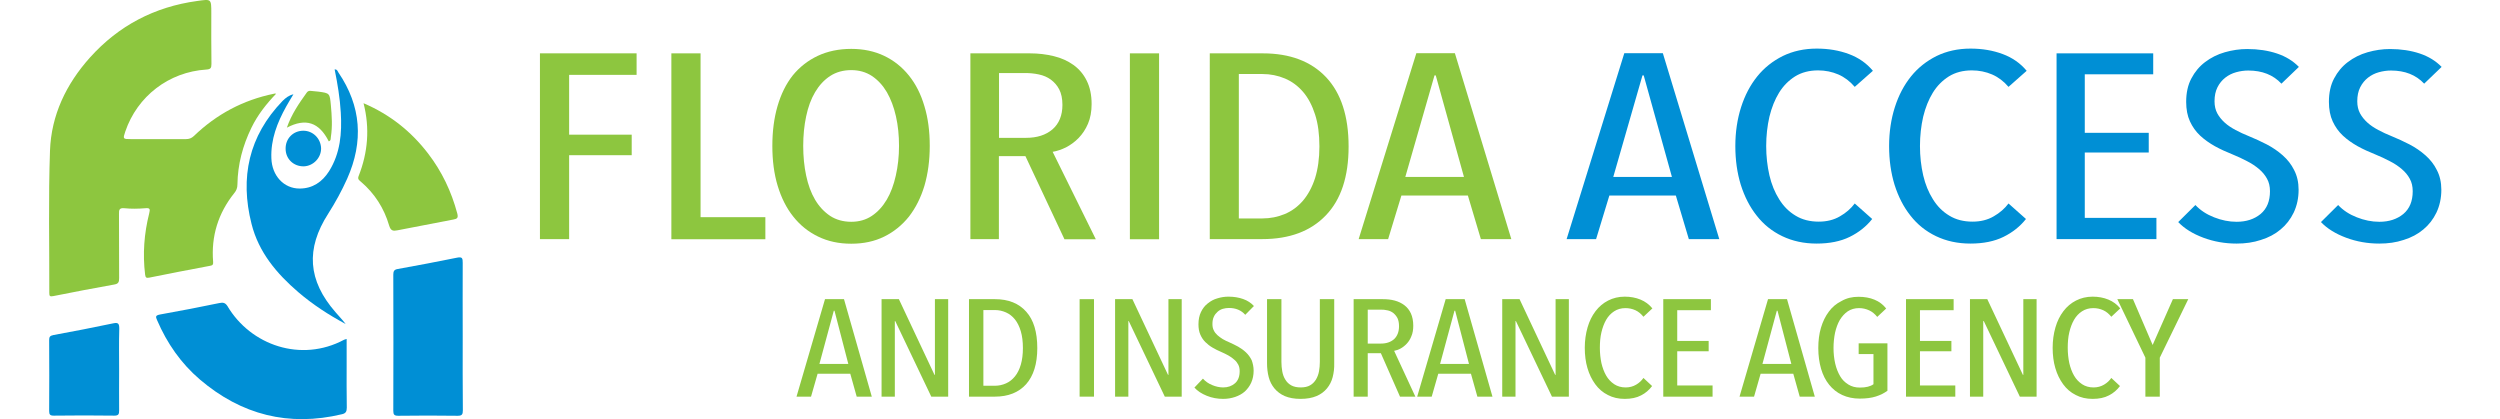 <?xml version="1.0" encoding="utf-8"?>
<!-- Generator: Adobe Illustrator 24.0.1, SVG Export Plug-In . SVG Version: 6.00 Build 0)  -->
<svg version="1.1" id="Layer_1" xmlns="http://www.w3.org/2000/svg" xmlns:xlink="http://www.w3.org/1999/xlink" x="0px" y="0px"
	 viewBox="0 0 179 30" style="enable-background:new 0 0 179 30;" xml:space="preserve">
<style type="text/css">
	.st0{fill:#8DC63F;}
	.st1{fill:#008FD5;}
</style>
<g>
	<path class="st0" d="M19.77,6.71c-0.71,0.74-1.32,1.52-1.76,2.42c-0.63,1.29-0.99,2.64-1.01,4.08c0,0.25-0.08,0.44-0.23,0.62
		c-1.15,1.44-1.66,3.08-1.51,4.92c0.01,0.18-0.02,0.25-0.21,0.28c-1.46,0.27-2.92,0.56-4.37,0.85c-0.21,0.04-0.26-0.01-0.29-0.22
		c-0.18-1.48-0.07-2.94,0.29-4.37c0.07-0.3,0.09-0.42-0.29-0.38c-0.49,0.04-0.99,0.05-1.47,0c-0.37-0.04-0.41,0.11-0.4,0.41
		c0.01,1.53,0,3.06,0.01,4.59c0,0.27-0.04,0.41-0.34,0.46c-1.46,0.26-2.92,0.54-4.37,0.83c-0.25,0.05-0.29,0-0.29-0.23
		c0.01-3.39-0.07-6.79,0.05-10.18c0.09-2.55,1.16-4.77,2.86-6.67c2.06-2.29,4.62-3.63,7.68-4.05c1.01-0.14,1.01-0.17,1.01,0.87
		c0,1.21-0.01,2.43,0.01,3.64c0,0.29-0.06,0.38-0.37,0.4c-2.68,0.17-4.94,1.91-5.8,4.44c-0.18,0.53-0.17,0.54,0.4,0.54
		c1.31,0,2.63,0,3.94,0c0.23,0,0.4-0.06,0.57-0.22c1.62-1.56,3.53-2.58,5.74-3.03C19.65,6.69,19.69,6.7,19.77,6.71z"/>
	<path class="st1" d="M24.82,24.27c0,0.59,0,1.15,0,1.71c0,1.07-0.01,2.14,0.01,3.21c0,0.28-0.08,0.41-0.35,0.47
		c-3.81,0.91-7.2,0.04-10.16-2.48c-1.36-1.16-2.36-2.6-3.07-4.25c-0.1-0.24-0.15-0.34,0.2-0.41c1.42-0.25,2.83-0.53,4.25-0.82
		c0.25-0.05,0.42-0.04,0.58,0.21c1.67,2.82,5.28,4.06,8.35,2.42C24.66,24.31,24.72,24.3,24.82,24.27z"/>
	<path class="st1" d="M33.13,24.09c0,1.76-0.01,3.52,0.01,5.29c0,0.29-0.06,0.39-0.37,0.39c-1.42-0.02-2.83-0.02-4.25,0
		c-0.29,0-0.36-0.08-0.36-0.36c0.01-3.25,0.01-6.5,0-9.75c0-0.25,0.07-0.36,0.32-0.4c1.42-0.26,2.84-0.52,4.24-0.81
		c0.39-0.08,0.41,0.05,0.41,0.37C33.12,20.57,33.13,22.33,33.13,24.09z"/>
	<path class="st1" d="M21.01,6.75c-0.17,0.29-0.36,0.58-0.52,0.88c-0.64,1.15-1.11,2.35-1.06,3.7c0.04,1.25,0.89,2.17,2.02,2.17
		c0.93,0,1.62-0.47,2.11-1.24c0.81-1.29,0.93-2.73,0.84-4.21c-0.06-1.03-0.23-2.05-0.44-3.08c0.19-0.01,0.21,0.13,0.27,0.22
		c1.64,2.41,1.81,4.95,0.63,7.6c-0.39,0.87-0.85,1.71-1.36,2.51c-1.62,2.52-1.46,4.78,0.52,7.05c0.24,0.28,0.5,0.55,0.73,0.85
		c-1.21-0.65-2.35-1.39-3.39-2.28c-1.55-1.33-2.84-2.86-3.35-4.89c-0.84-3.32-0.2-6.29,2.22-8.8C20.44,7.02,20.67,6.83,21.01,6.75z"
		/>
	<path class="st0" d="M26.03,7.39c1.89,0.81,3.4,2.01,4.62,3.6c0.99,1.29,1.67,2.72,2.09,4.29c0.09,0.34-0.02,0.39-0.29,0.44
		c-1.33,0.25-2.66,0.51-3.99,0.77c-0.31,0.06-0.48,0.05-0.6-0.35c-0.36-1.23-1.03-2.28-2.01-3.12c-0.12-0.11-0.27-0.18-0.17-0.42
		C26.34,10.92,26.49,9.19,26.03,7.39z"/>
	<path class="st1" d="M8.53,26.48c0,0.97-0.01,1.94,0,2.9c0,0.26-0.03,0.38-0.34,0.38c-1.44-0.02-2.89-0.02-4.34,0
		c-0.27,0-0.33-0.08-0.33-0.34c0.01-1.69,0.01-3.38,0-5.07c0-0.23,0.06-0.31,0.3-0.36c1.43-0.26,2.86-0.54,4.29-0.84
		c0.37-0.08,0.43,0.04,0.43,0.38C8.51,24.52,8.53,25.5,8.53,26.48z"/>
	<path class="st0" d="M23.54,10.12c-0.69-1.36-1.64-1.69-3-0.98c0.33-0.96,0.87-1.74,1.43-2.52c0.08-0.11,0.19-0.13,0.31-0.11
		c0.17,0.02,0.34,0.03,0.51,0.05c0.83,0.11,0.82,0.12,0.9,0.97c0.07,0.76,0.12,1.52,0,2.28C23.67,9.93,23.71,10.06,23.54,10.12z"/>
	<path class="st1" d="M20.45,10.65c-0.01-0.73,0.54-1.29,1.27-1.29c0.69,0,1.25,0.56,1.27,1.26c0.01,0.68-0.56,1.27-1.24,1.29
		C21.02,11.92,20.45,11.38,20.45,10.65z"/>
</g>
<g>
	<g>
		<path class="st0" d="M40.75,5.36v4.28h4.48v1.47h-4.48v6.01h-2.09V3.82h6.92v1.54H40.75z"/>
		<path class="st0" d="M48.07,17.12V3.82h2.09v11.73h4.64v1.58H48.07z"/>
		<path class="st0" d="M66.57,10.45c0,1.04-0.13,1.99-0.38,2.85c-0.26,0.86-0.63,1.59-1.11,2.21c-0.49,0.61-1.08,1.09-1.77,1.43
			c-0.69,0.34-1.47,0.51-2.36,0.51s-1.67-0.17-2.37-0.51s-1.29-0.81-1.78-1.43c-0.49-0.61-0.86-1.35-1.12-2.21
			c-0.26-0.86-0.38-1.81-0.38-2.85c0-1.04,0.12-1.99,0.37-2.85c0.25-0.86,0.61-1.59,1.09-2.2C57.25,4.8,57.85,4.33,58.55,4
			c0.7-0.33,1.51-0.5,2.4-0.5c0.88,0,1.67,0.17,2.36,0.5c0.69,0.33,1.28,0.8,1.77,1.41s0.86,1.34,1.11,2.2
			C66.45,8.46,66.57,9.41,66.57,10.45z M64.37,10.45c0-0.75-0.07-1.46-0.22-2.12C64,7.66,63.78,7.09,63.5,6.6
			c-0.29-0.49-0.64-0.87-1.07-1.16C62,5.16,61.51,5.02,60.95,5.02c-0.57,0-1.08,0.14-1.51,0.42c-0.43,0.28-0.79,0.67-1.08,1.16
			c-0.29,0.49-0.5,1.06-0.64,1.73c-0.14,0.66-0.21,1.37-0.21,2.12c0,0.75,0.07,1.46,0.21,2.12c0.14,0.66,0.35,1.24,0.64,1.73
			c0.29,0.49,0.65,0.87,1.08,1.16c0.43,0.28,0.94,0.42,1.51,0.42c0.56,0,1.05-0.14,1.47-0.42s0.78-0.67,1.07-1.16
			c0.29-0.49,0.5-1.06,0.65-1.73C64.29,11.91,64.37,11.2,64.37,10.45z"/>
		<path class="st0" d="M76.21,17.12l-2.79-5.94h-1.9v5.94h-2.04V3.82h4.26c0.61,0,1.18,0.07,1.71,0.2c0.54,0.13,1,0.34,1.41,0.63
			c0.4,0.29,0.72,0.66,0.95,1.13c0.23,0.46,0.35,1.02,0.35,1.67c0,0.54-0.09,1.01-0.26,1.41c-0.17,0.4-0.4,0.74-0.67,1.02
			s-0.58,0.5-0.9,0.67c-0.33,0.16-0.65,0.27-0.96,0.32l3.09,6.26H76.21z M76.07,7.51c0-0.45-0.08-0.82-0.23-1.11
			c-0.15-0.29-0.36-0.52-0.6-0.7c-0.25-0.18-0.53-0.3-0.86-0.37c-0.32-0.07-0.65-0.1-0.97-0.1h-1.88v4.64h1.93
			c0.79,0,1.42-0.2,1.9-0.61C75.83,8.85,76.07,8.26,76.07,7.51z"/>
		<path class="st0" d="M80.9,17.12V3.82h2.09v13.31H80.9z"/>
		<path class="st0" d="M96.56,10.49c0,2.15-0.54,3.8-1.63,4.93c-1.08,1.13-2.6,1.7-4.55,1.7h-3.76V3.82h3.79
			c1.95,0,3.46,0.57,4.54,1.71C96.02,6.67,96.56,8.32,96.56,10.49z M94.47,10.49c0-0.88-0.1-1.64-0.31-2.29s-0.49-1.19-0.86-1.62
			C92.93,6.15,92.5,5.83,92,5.62c-0.5-0.21-1.04-0.32-1.61-0.32h-1.69v10.34h1.69c0.57,0,1.11-0.11,1.61-0.32
			c0.5-0.21,0.93-0.53,1.3-0.96c0.36-0.43,0.65-0.96,0.86-1.61C94.36,12.11,94.47,11.35,94.47,10.49z"/>
		<path class="st0" d="M106.03,17.12L105.1,14h-4.76l-0.95,3.12h-2.11l4.13-13.31h2.76l4.04,13.31H106.03z M102.8,5.4h-0.09
			l-2.09,7.27h4.2L102.8,5.4z"/>
		<path class="st1" d="M120.92,17.12L119.99,14h-4.76l-0.95,3.12h-2.11l4.13-13.31h2.76l4.04,13.31H120.92z M117.69,5.4h-0.09
			l-2.09,7.27h4.2L117.69,5.4z"/>
		<path class="st1" d="M132.44,16.96c-0.65,0.32-1.44,0.48-2.37,0.48c-0.91,0-1.73-0.18-2.46-0.53c-0.73-0.35-1.34-0.84-1.83-1.47
			c-0.5-0.63-0.87-1.36-1.14-2.21c-0.26-0.85-0.39-1.77-0.39-2.77c0-1,0.14-1.93,0.41-2.78c0.27-0.85,0.66-1.59,1.16-2.21
			c0.5-0.62,1.11-1.1,1.83-1.46c0.72-0.35,1.53-0.53,2.43-0.53c0.84,0,1.6,0.13,2.3,0.39c0.7,0.26,1.27,0.66,1.72,1.2l-1.3,1.15
			c-0.34-0.4-0.74-0.7-1.18-0.89s-0.93-0.29-1.44-0.29c-0.63,0-1.18,0.14-1.65,0.43c-0.46,0.29-0.85,0.68-1.15,1.17
			c-0.3,0.49-0.53,1.06-0.69,1.72c-0.15,0.66-0.23,1.36-0.23,2.1s0.08,1.43,0.23,2.09c0.15,0.65,0.39,1.23,0.7,1.72
			c0.31,0.5,0.7,0.89,1.17,1.17c0.47,0.29,1.03,0.43,1.66,0.43c0.57,0,1.08-0.12,1.52-0.38c0.44-0.25,0.79-0.56,1.06-0.92l1.25,1.11
			C133.62,16.22,133.09,16.64,132.44,16.96z"/>
		<path class="st1" d="M143.45,16.96c-0.65,0.32-1.44,0.48-2.37,0.48c-0.91,0-1.73-0.18-2.46-0.53c-0.73-0.35-1.34-0.84-1.83-1.47
			c-0.5-0.63-0.87-1.36-1.14-2.21c-0.26-0.85-0.39-1.77-0.39-2.77c0-1,0.14-1.93,0.41-2.78c0.27-0.85,0.66-1.59,1.16-2.21
			c0.5-0.62,1.11-1.1,1.83-1.46c0.72-0.35,1.53-0.53,2.43-0.53c0.84,0,1.6,0.13,2.3,0.39c0.7,0.26,1.27,0.66,1.72,1.2l-1.3,1.15
			c-0.34-0.4-0.74-0.7-1.18-0.89s-0.93-0.29-1.44-0.29c-0.63,0-1.18,0.14-1.65,0.43c-0.46,0.29-0.85,0.68-1.15,1.17
			s-0.53,1.06-0.69,1.72c-0.15,0.66-0.23,1.36-0.23,2.1s0.08,1.43,0.23,2.09c0.15,0.65,0.39,1.23,0.7,1.72
			c0.31,0.5,0.7,0.89,1.17,1.17c0.47,0.29,1.03,0.43,1.66,0.43c0.57,0,1.08-0.12,1.52-0.38c0.44-0.25,0.79-0.56,1.06-0.92l1.25,1.11
			C144.63,16.22,144.1,16.64,143.45,16.96z"/>
		<path class="st1" d="M147.25,17.12V3.82h6.92v1.5h-4.9v4.19h4.58v1.41h-4.58v4.68h5.13v1.52H147.25z"/>
		<path class="st1" d="M164.58,13.59c0,0.6-0.12,1.14-0.35,1.63c-0.23,0.48-0.55,0.89-0.94,1.21c-0.39,0.33-0.86,0.58-1.41,0.75
			c-0.54,0.18-1.12,0.26-1.74,0.26c-0.84,0-1.63-0.14-2.38-0.42c-0.75-0.28-1.35-0.65-1.8-1.12l1.23-1.22
			c0.36,0.38,0.8,0.67,1.34,0.88c0.53,0.21,1.07,0.32,1.61,0.32c0.7,0,1.27-0.19,1.72-0.56c0.45-0.38,0.67-0.92,0.67-1.63
			c0-0.34-0.07-0.64-0.21-0.89c-0.14-0.26-0.33-0.49-0.58-0.7c-0.25-0.21-0.53-0.4-0.85-0.56c-0.32-0.17-0.66-0.33-1.03-0.48
			c-0.45-0.18-0.87-0.37-1.27-0.59c-0.39-0.22-0.75-0.47-1.06-0.76c-0.31-0.29-0.55-0.63-0.73-1.02c-0.18-0.39-0.27-0.86-0.27-1.4
			c0-0.64,0.12-1.2,0.37-1.67c0.25-0.48,0.58-0.87,0.99-1.18c0.41-0.31,0.88-0.55,1.41-0.7c0.53-0.15,1.06-0.23,1.6-0.23
			c0.79,0,1.5,0.11,2.13,0.32c0.63,0.21,1.15,0.53,1.57,0.96l-1.25,1.2c-0.59-0.63-1.38-0.94-2.37-0.94c-0.29,0-0.58,0.04-0.87,0.12
			c-0.29,0.08-0.55,0.21-0.78,0.39c-0.23,0.18-0.42,0.41-0.56,0.69c-0.14,0.28-0.21,0.61-0.21,1c0,0.34,0.07,0.63,0.2,0.87
			c0.13,0.24,0.31,0.46,0.53,0.66s0.48,0.37,0.78,0.53c0.29,0.16,0.61,0.3,0.95,0.44c0.43,0.18,0.86,0.37,1.28,0.59
			s0.8,0.48,1.14,0.78c0.34,0.3,0.62,0.65,0.82,1.06C164.47,12.58,164.58,13.05,164.58,13.59z"/>
		<path class="st1" d="M174.8,13.59c0,0.6-0.12,1.14-0.35,1.63c-0.23,0.48-0.55,0.89-0.94,1.21c-0.39,0.33-0.86,0.58-1.41,0.75
			c-0.54,0.18-1.12,0.26-1.74,0.26c-0.84,0-1.63-0.14-2.38-0.42c-0.75-0.28-1.35-0.65-1.8-1.12l1.23-1.22
			c0.36,0.38,0.8,0.67,1.34,0.88c0.53,0.21,1.07,0.32,1.61,0.32c0.7,0,1.27-0.19,1.72-0.56c0.45-0.38,0.67-0.92,0.67-1.63
			c0-0.34-0.07-0.64-0.21-0.89c-0.14-0.26-0.33-0.49-0.58-0.7c-0.25-0.21-0.53-0.4-0.85-0.56c-0.32-0.17-0.66-0.33-1.03-0.48
			c-0.45-0.18-0.87-0.37-1.27-0.59c-0.39-0.22-0.75-0.47-1.06-0.76c-0.31-0.29-0.55-0.63-0.73-1.02c-0.18-0.39-0.27-0.86-0.27-1.4
			c0-0.64,0.12-1.2,0.37-1.67c0.25-0.48,0.58-0.87,0.99-1.18c0.41-0.31,0.88-0.55,1.41-0.7c0.53-0.15,1.06-0.23,1.6-0.23
			c0.79,0,1.5,0.11,2.13,0.32c0.63,0.21,1.15,0.53,1.57,0.96l-1.25,1.2c-0.59-0.63-1.38-0.94-2.37-0.94c-0.29,0-0.58,0.04-0.87,0.12
			c-0.29,0.08-0.55,0.21-0.78,0.39c-0.23,0.18-0.42,0.41-0.56,0.69c-0.14,0.28-0.21,0.61-0.21,1c0,0.34,0.07,0.63,0.2,0.87
			c0.13,0.24,0.31,0.46,0.53,0.66s0.48,0.37,0.78,0.53c0.29,0.16,0.61,0.3,0.95,0.44c0.43,0.18,0.86,0.37,1.28,0.59
			s0.8,0.48,1.14,0.78c0.34,0.3,0.62,0.65,0.82,1.06C174.69,12.58,174.8,13.05,174.8,13.59z"/>
	</g>
	<g>
		<path class="st0" d="M61.34,28.4l-0.46-1.64h-2.34l-0.47,1.64h-1.04l2.04-6.98h1.36l1.99,6.98H61.34z M59.75,22.25h-0.05
			l-1.03,3.81h2.07L59.75,22.25z"/>
		<path class="st0" d="M66.68,28.4l-2.58-5.41h-0.03v5.41h-0.95v-6.98h1.24l2.55,5.42h0.03v-5.42h0.95v6.98H66.68z"/>
		<path class="st0" d="M74.27,24.92c0,1.13-0.27,1.99-0.8,2.59c-0.53,0.59-1.28,0.89-2.24,0.89h-1.85v-6.98h1.86
			c0.96,0,1.71,0.3,2.24,0.9C74.01,22.91,74.27,23.78,74.27,24.92z M73.24,24.92c0-0.46-0.05-0.86-0.15-1.2
			c-0.1-0.34-0.24-0.62-0.42-0.85c-0.18-0.22-0.39-0.39-0.64-0.5c-0.25-0.11-0.51-0.17-0.79-0.17h-0.83v5.42h0.83
			c0.28,0,0.54-0.06,0.79-0.17s0.46-0.28,0.64-0.5c0.18-0.22,0.32-0.5,0.42-0.84C73.19,25.77,73.24,25.37,73.24,24.92z"/>
		<path class="st0" d="M77.3,28.4v-6.98h1.03v6.98H77.3z"/>
		<path class="st0" d="M83.4,28.4l-2.58-5.41h-0.03v5.41h-0.95v-6.98h1.24l2.55,5.42h0.03v-5.42h0.95v6.98H83.4z"/>
		<path class="st0" d="M89.76,26.54c0,0.32-0.06,0.6-0.17,0.85c-0.11,0.25-0.27,0.46-0.46,0.64c-0.19,0.17-0.43,0.3-0.69,0.39
			c-0.27,0.09-0.55,0.14-0.86,0.14c-0.41,0-0.8-0.07-1.17-0.22c-0.37-0.15-0.67-0.34-0.89-0.59l0.61-0.64
			c0.18,0.2,0.39,0.35,0.66,0.46c0.26,0.11,0.53,0.17,0.79,0.17c0.34,0,0.62-0.1,0.85-0.3c0.22-0.2,0.33-0.48,0.33-0.86
			c0-0.18-0.03-0.33-0.1-0.47c-0.07-0.13-0.16-0.26-0.29-0.36c-0.12-0.11-0.26-0.21-0.42-0.3c-0.16-0.09-0.33-0.17-0.51-0.25
			c-0.22-0.09-0.43-0.2-0.62-0.31c-0.19-0.11-0.37-0.25-0.52-0.4c-0.15-0.15-0.27-0.33-0.36-0.54c-0.09-0.21-0.13-0.45-0.13-0.73
			c0-0.34,0.06-0.63,0.18-0.88c0.12-0.25,0.28-0.46,0.49-0.62c0.2-0.16,0.43-0.29,0.69-0.36c0.26-0.08,0.52-0.12,0.79-0.12
			c0.39,0,0.74,0.06,1.05,0.17c0.31,0.11,0.57,0.28,0.77,0.5l-0.62,0.63c-0.29-0.33-0.68-0.49-1.17-0.49
			c-0.14,0-0.29,0.02-0.43,0.06c-0.14,0.04-0.27,0.11-0.38,0.21c-0.11,0.1-0.21,0.22-0.27,0.36c-0.07,0.14-0.1,0.32-0.1,0.52
			c0,0.18,0.03,0.33,0.1,0.46c0.06,0.13,0.15,0.24,0.26,0.34c0.11,0.1,0.24,0.19,0.38,0.28c0.14,0.08,0.3,0.16,0.47,0.23
			c0.21,0.09,0.42,0.2,0.63,0.31c0.21,0.12,0.39,0.25,0.56,0.41c0.17,0.16,0.3,0.34,0.41,0.56C89.7,26.01,89.76,26.26,89.76,26.54z"
			/>
		<path class="st0" d="M95.42,27c-0.08,0.31-0.22,0.58-0.41,0.81c-0.19,0.23-0.44,0.42-0.75,0.55c-0.31,0.13-0.69,0.2-1.14,0.2
			c-0.45,0-0.82-0.07-1.13-0.2c-0.3-0.13-0.55-0.32-0.74-0.55c-0.19-0.23-0.33-0.5-0.41-0.81c-0.08-0.31-0.12-0.64-0.12-1v-4.58
			h1.03v4.49c0,0.24,0.02,0.46,0.06,0.68c0.04,0.22,0.11,0.42,0.22,0.59c0.1,0.17,0.24,0.31,0.42,0.41c0.18,0.1,0.41,0.15,0.68,0.15
			s0.5-0.05,0.67-0.15c0.18-0.1,0.31-0.24,0.42-0.41c0.1-0.17,0.18-0.37,0.22-0.59c0.04-0.22,0.06-0.45,0.06-0.68v-4.49h1.03V26
			C95.54,26.36,95.5,26.69,95.42,27z"/>
		<path class="st0" d="M100.24,28.4l-1.37-3.11h-0.94v3.11h-1.01v-6.98h2.1c0.3,0,0.58,0.03,0.84,0.1c0.26,0.07,0.49,0.18,0.69,0.33
			c0.2,0.15,0.36,0.35,0.47,0.59c0.11,0.24,0.17,0.54,0.17,0.88c0,0.28-0.04,0.53-0.13,0.74c-0.08,0.21-0.19,0.39-0.33,0.54
			c-0.14,0.15-0.28,0.26-0.44,0.35c-0.16,0.09-0.32,0.14-0.47,0.17l1.52,3.28H100.24z M100.17,23.36c0-0.24-0.04-0.43-0.11-0.58
			c-0.08-0.15-0.18-0.27-0.3-0.37c-0.12-0.09-0.26-0.16-0.42-0.19c-0.16-0.04-0.32-0.05-0.48-0.05h-0.93v2.43h0.95
			c0.39,0,0.7-0.11,0.94-0.32C100.05,24.06,100.17,23.75,100.17,23.36z"/>
		<path class="st0" d="M105.78,28.4l-0.46-1.64h-2.34l-0.47,1.64h-1.04l2.04-6.98h1.36l1.99,6.98H105.78z M104.19,22.25h-0.05
			l-1.03,3.81h2.07L104.19,22.25z"/>
		<path class="st0" d="M111.12,28.4l-2.58-5.41h-0.03v5.41h-0.95v-6.98h1.24l2.55,5.42h0.03v-5.42h0.95v6.98H111.12z"/>
		<path class="st0" d="M117.5,28.31c-0.32,0.17-0.71,0.25-1.17,0.25c-0.45,0-0.85-0.09-1.21-0.28c-0.36-0.18-0.66-0.44-0.9-0.77
			c-0.24-0.33-0.43-0.71-0.56-1.16c-0.13-0.44-0.19-0.93-0.19-1.45c0-0.52,0.07-1.01,0.2-1.46c0.13-0.45,0.32-0.83,0.57-1.16
			c0.25-0.33,0.55-0.58,0.9-0.76c0.35-0.18,0.75-0.28,1.19-0.28c0.41,0,0.79,0.07,1.13,0.21c0.34,0.14,0.62,0.35,0.85,0.63
			l-0.64,0.6c-0.17-0.21-0.36-0.37-0.58-0.47c-0.22-0.1-0.46-0.15-0.71-0.15c-0.31,0-0.58,0.08-0.81,0.23s-0.42,0.35-0.57,0.61
			c-0.15,0.26-0.26,0.56-0.34,0.9c-0.08,0.34-0.11,0.71-0.11,1.1c0,0.39,0.04,0.75,0.11,1.09c0.08,0.34,0.19,0.64,0.34,0.9
			c0.15,0.26,0.34,0.46,0.58,0.62c0.23,0.15,0.5,0.23,0.82,0.23c0.28,0,0.53-0.07,0.75-0.2c0.22-0.13,0.39-0.29,0.52-0.48l0.62,0.58
			C118.08,27.92,117.82,28.15,117.5,28.31z"/>
		<path class="st0" d="M119.09,28.4v-6.98h3.41v0.79h-2.41v2.2h2.25v0.74h-2.25v2.45h2.53v0.8H119.09z"/>
		<path class="st0" d="M128.86,28.4l-0.46-1.64h-2.34l-0.47,1.64h-1.04l2.04-6.98h1.36l1.99,6.98H128.86z M127.27,22.25h-0.05
			l-1.03,3.81h2.07L127.27,22.25z"/>
		<path class="st0" d="M133.07,21.25c0.43,0,0.82,0.07,1.15,0.21c0.34,0.14,0.61,0.35,0.83,0.63l-0.64,0.6
			c-0.17-0.21-0.36-0.37-0.58-0.47c-0.22-0.1-0.46-0.16-0.72-0.16c-0.31,0-0.58,0.08-0.81,0.23c-0.22,0.15-0.41,0.36-0.57,0.62
			c-0.15,0.26-0.26,0.56-0.34,0.91c-0.07,0.34-0.11,0.71-0.11,1.09c0,0.4,0.04,0.77,0.12,1.12c0.08,0.35,0.2,0.64,0.35,0.9
			s0.35,0.45,0.59,0.6s0.51,0.22,0.83,0.22c0.43,0,0.75-0.08,0.97-0.24v-2.16h-1.06v-0.77h2.06v3.4c-0.24,0.17-0.51,0.31-0.83,0.41
			c-0.32,0.1-0.7,0.15-1.16,0.15c-0.46,0-0.88-0.09-1.25-0.26c-0.37-0.17-0.68-0.42-0.93-0.73c-0.26-0.32-0.45-0.7-0.58-1.14
			c-0.13-0.45-0.2-0.94-0.2-1.49c0-0.53,0.06-1.01,0.19-1.45c0.13-0.44,0.32-0.83,0.56-1.15c0.24-0.33,0.54-0.58,0.9-0.76
			C132.22,21.34,132.62,21.25,133.07,21.25z"/>
		<path class="st0" d="M136.47,28.4v-6.98h3.41v0.79h-2.41v2.2h2.25v0.74h-2.25v2.45h2.53v0.8H136.47z"/>
		<path class="st0" d="M144.62,28.4l-2.58-5.41H142v5.41h-0.95v-6.98h1.24l2.55,5.42h0.03v-5.42h0.95v6.98H144.62z"/>
		<path class="st0" d="M151,28.31c-0.32,0.17-0.71,0.25-1.17,0.25c-0.45,0-0.85-0.09-1.21-0.28c-0.36-0.18-0.66-0.44-0.9-0.77
			c-0.24-0.33-0.43-0.71-0.56-1.16c-0.13-0.44-0.19-0.93-0.19-1.45c0-0.52,0.07-1.01,0.2-1.46c0.13-0.45,0.32-0.83,0.57-1.16
			c0.25-0.33,0.55-0.58,0.9-0.76c0.35-0.18,0.75-0.28,1.19-0.28c0.41,0,0.79,0.07,1.13,0.21c0.34,0.14,0.62,0.35,0.85,0.63
			l-0.64,0.6c-0.17-0.21-0.36-0.37-0.58-0.47c-0.22-0.1-0.46-0.15-0.71-0.15c-0.31,0-0.58,0.08-0.81,0.23s-0.42,0.35-0.57,0.61
			c-0.15,0.26-0.26,0.56-0.34,0.9c-0.08,0.34-0.11,0.71-0.11,1.1c0,0.39,0.04,0.75,0.11,1.09c0.08,0.34,0.19,0.64,0.34,0.9
			c0.15,0.26,0.34,0.46,0.58,0.62c0.23,0.15,0.5,0.23,0.82,0.23c0.28,0,0.53-0.07,0.75-0.2c0.22-0.13,0.39-0.29,0.52-0.48l0.62,0.58
			C151.58,27.92,151.32,28.15,151,28.31z"/>
		<path class="st0" d="M154.64,25.61v2.79h-1.03v-2.79l-2.01-4.19h1.12l1.41,3.28l1.45-3.28h1.1L154.64,25.61z"/>
	</g>
</g>
</svg>
